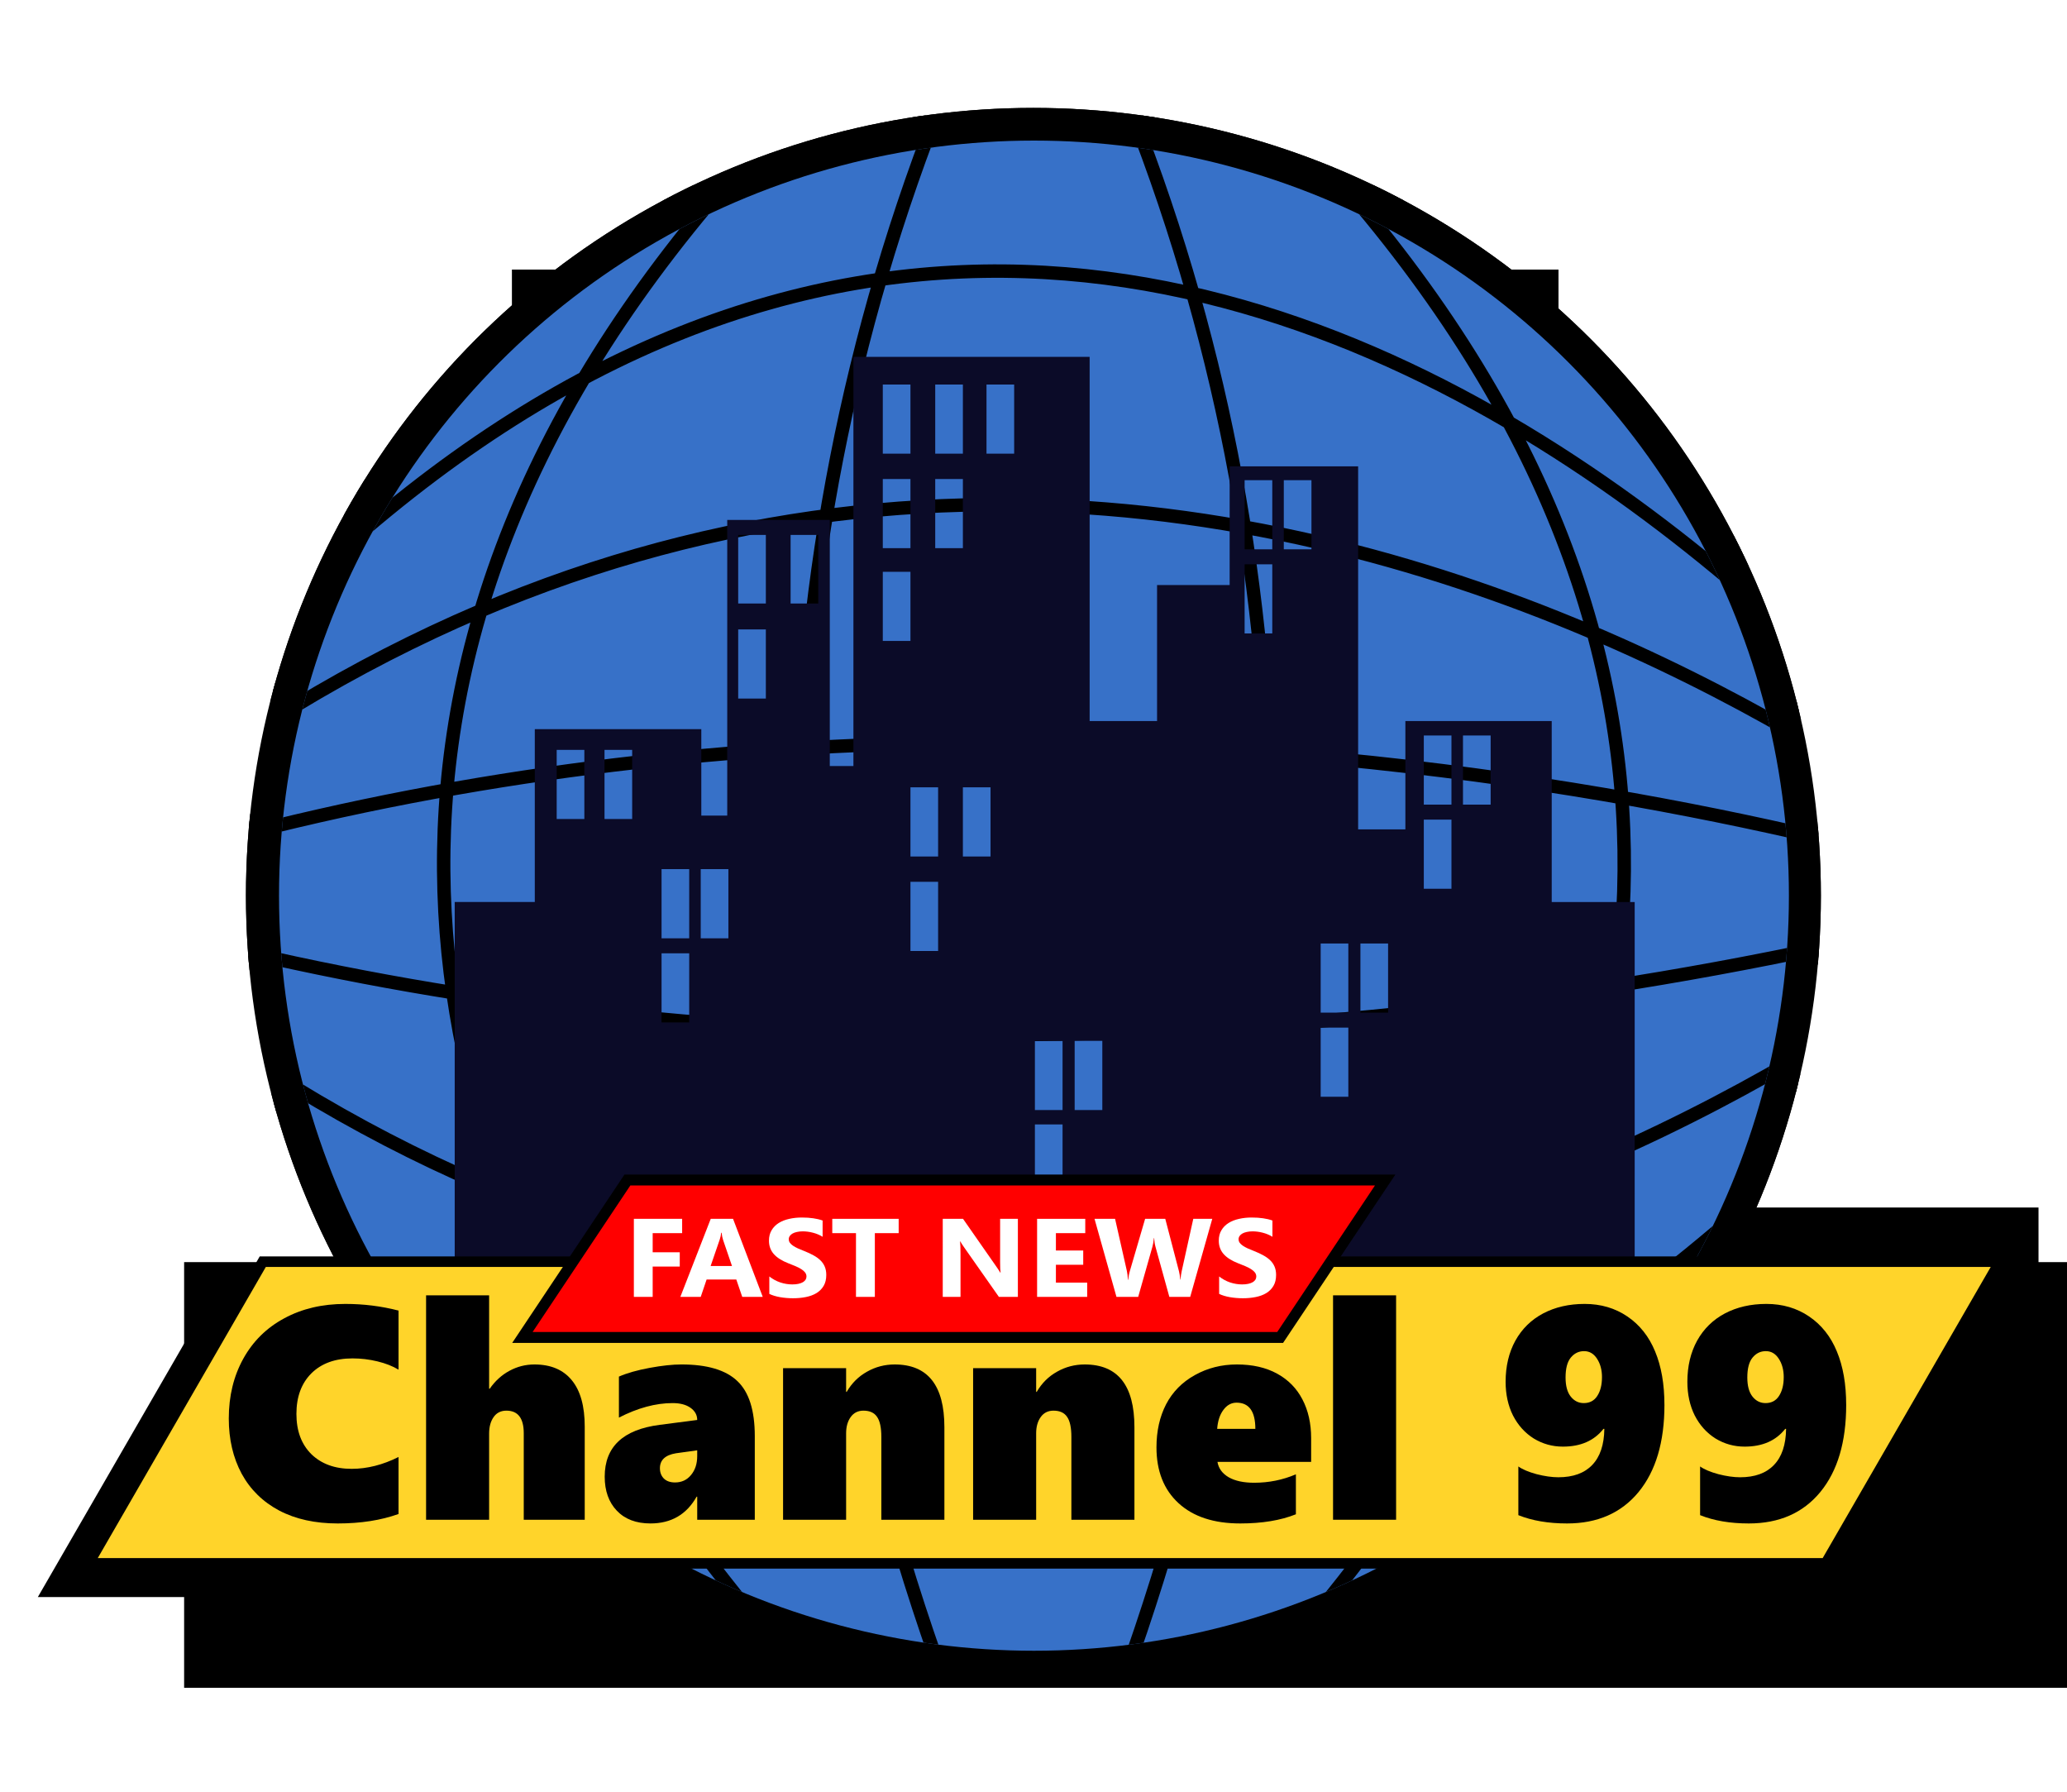 <?xml version="1.0" encoding="UTF-8" standalone="no"?>
<!-- Created with Inkscape (http://www.inkscape.org/) -->

<svg
   xmlns:dc="http://purl.org/dc/elements/1.1/"
   xmlns:cc="http://creativecommons.org/ns#"
   xmlns:rdf="http://www.w3.org/1999/02/22-rdf-syntax-ns#"
   xmlns:svg="http://www.w3.org/2000/svg"
   xmlns="http://www.w3.org/2000/svg"
   xmlns:sodipodi="http://sodipodi.sourceforge.net/DTD/sodipodi-0.dtd"
   xmlns:inkscape="http://www.inkscape.org/namespaces/inkscape"
   width="600"
   height="520"
   viewBox="0 0 158.75 137.583"
   version="1.1"
   id="svg8"
   inkscape:version="0.92.3 (2405546, 2018-03-11)"
   sodipodi:docname="logo_channel99.svg">
  <sodipodi:namedview
     inkscape:snap-intersection-paths="true"
     inkscape:object-nodes="false"
     inkscape:snap-nodes="true"
     id="base"
     pagecolor="#ffffff"
     bordercolor="#666666"
     borderopacity="1.0"
     inkscape:pageopacity="0.0"
     inkscape:pageshadow="2"
     inkscape:zoom="0.60956393"
     inkscape:cx="-6.155328"
     inkscape:cy="281.08386"
     inkscape:document-units="px"
     inkscape:current-layer="layer11"
     showgrid="false"
     inkscape:snap-global="false"
     units="px"
     inkscape:pagecheckerboard="false"
     inkscape:lockguides="false"
     showguides="true"
     inkscape:guide-bbox="true"
     inkscape:window-width="1366"
     inkscape:window-height="715"
     inkscape:window-x="-8"
     inkscape:window-y="-8"
     inkscape:window-maximized="1"
     inkscape:snap-object-midpoints="true"
     inkscape:snap-others="false">
    <sodipodi:guide
       inkscape:color="rgb(0,0,255)"
       inkscape:label=""
       inkscape:locked="false"
       id="guide890"
       orientation="0,1"
       position="79.375,68.792" />
    <sodipodi:guide
       inkscape:color="rgb(0,0,255)"
       inkscape:label=""
       inkscape:locked="false"
       id="guide892"
       orientation="1,0"
       position="79.375,68.792" />
  </sodipodi:namedview>
  <defs
     id="defs2">
    <filter
       id="filter3657"
       inkscape:label="Outline"
       x="-0.2"
       y="-0.2"
       width="1.4"
       height="1.4"
       style="color-interpolation-filters:sRGB;">
      <feGaussianBlur
         id="feGaussianBlur3633"
         result="blur1"
         stdDeviation="1.47"
         in="SourceAlpha" />
      <feComposite
         id="feComposite3635"
         result="composite1"
         operator="out"
         in2="SourceGraphic"
         in="blur1" />
      <feColorMatrix
         id="feColorMatrix3637"
         result="colormatrix1"
         values="1 0 0 0 0 0 1 0 0 0 0 0 1 0 0 0 0 0 20.08 -0 " />
      <feGaussianBlur
         id="feGaussianBlur3639"
         result="blur2"
         stdDeviation="0.01" />
      <feComposite
         id="feComposite3641"
         result="composite2"
         operator="over"
         in2="blur2"
         in="blur2" />
      <feColorMatrix
         id="feColorMatrix3643"
         result="colormatrix2"
         values="1 0 0 0 0 0 1 0 0 0 0 0 1 0 0 0 0 0 44.83 -0 " />
      <feGaussianBlur
         id="feGaussianBlur3645"
         result="blur3"
         stdDeviation="0.53" />
      <feColorMatrix
         id="feColorMatrix3647"
         result="colormatrix3"
         values="1 0 0 0 0 0 1 0 0 0 0 0 1 0 0 0 0 0 5 -1 " />
      <feFlood
         id="feFlood3649"
         result="flood"
         flood-color="rgb(75,75,75)"
         flood-opacity="1" />
      <feComposite
         id="feComposite3651"
         result="composite3"
         operator="in"
         k2="1"
         in2="colormatrix3"
         in="flood" />
      <feComposite
         id="feComposite3653"
         result="composite4"
         operator="out"
         in2="colormatrix3"
         in="SourceGraphic" />
      <feComposite
         id="feComposite3655"
         result="composite5"
         operator="arithmetic"
         k3="1"
         k2="1"
         in2="composite3"
         in="composite4" />
    </filter>
    <clipPath
       clipPathUnits="userSpaceOnUse"
       id="clipPath18342">
      <circle
         r="59.468"
         cy="68.792"
         cx="79.375"
         id="circle18344"
         style="opacity:1;fill:#3771c8;fill-opacity:1;stroke:none;stroke-width:0.442;stroke-miterlimit:4;stroke-dasharray:none;stroke-opacity:1;paint-order:normal" />
    </clipPath>
    <clipPath
       clipPathUnits="userSpaceOnUse"
       id="clipPath18342-1">
      <circle
         r="59.468"
         cy="68.792"
         cx="79.375"
         id="circle18344-7"
         style="opacity:1;fill:#3771c8;fill-opacity:1;stroke:none;stroke-width:0.442;stroke-miterlimit:4;stroke-dasharray:none;stroke-opacity:1;paint-order:normal" />
    </clipPath>
    <clipPath
       clipPathUnits="userSpaceOnUse"
       id="clipPath18342-1-7">
      <circle
         r="59.468"
         cy="68.792"
         cx="79.375"
         id="circle18344-7-4"
         style="opacity:1;fill:#3771c8;fill-opacity:1;stroke:none;stroke-width:0.442;stroke-miterlimit:4;stroke-dasharray:none;stroke-opacity:1;paint-order:normal" />
    </clipPath>
    <filter
       inkscape:collect="always"
       style="color-interpolation-filters:sRGB"
       id="filter18710"
       x="-0.048"
       width="1.096"
       y="-0.048"
       height="1.096">
      <feGaussianBlur
         inkscape:collect="always"
         stdDeviation="3.135"
         id="feGaussianBlur18712" />
    </filter>
  </defs>
  <g
     inkscape:groupmode="layer"
     id="layer12"
     inkscape:label="SHADOW">
    <g
       id="g18588"
       style="fill:#000000;fill-opacity:1;filter:url(#filter18710)"
       transform="matrix(1.017,0,0,1.017,-1.356,-1.196)">
      <g
         id="g18352-7-8"
         style="display:inline;fill:#000000;fill-opacity:1">
        <circle
           style="display:inline;opacity:1;fill:#000000;fill-opacity:1;stroke:none;stroke-width:0.442;stroke-miterlimit:4;stroke-dasharray:none;stroke-opacity:1;paint-order:normal"
           id="circle18338-9-5"
           cx="79.375"
           cy="68.792"
           r="59.468" />
        <path
           id="path9343-5-4"
           style="fill:#000000;fill-opacity:1;stroke:#000000;stroke-width:1.058;stroke-linecap:butt;stroke-linejoin:miter;stroke-miterlimit:4;stroke-dasharray:none;stroke-opacity:1"
           d="m 0.992,68.795 c 78.383,157.321 156.766,-4e-6 156.766,-4e-6 0,0 -78.383,-152.932 -156.766,4e-6 z m 0,0 c 78.383,-110.682 156.766,-4e-6 156.766,-4e-6 0,0 -78.383,113.671 -156.766,4e-6 z m 0,0 c 78.383,-69.297 156.766,-4e-6 156.766,-4e-6 0,0 -78.383,70.096 -156.766,4e-6 z m 0,0 c 78.383,-27.147 156.766,-4e-6 156.766,-4e-6 0,0 -78.383,24.627 -156.766,4e-6 z M 79.375,-9.588 c -146.471,79.301 0,156.024 0,156.024 0,0 146.471,-76.723 0,-156.024 z m 0,0 c 104.622,79.301 0,156.766 0,156.766 0,0 -104.622,-77.465 0,-156.766 z m 0,0 c -41.849,79.301 0,156.766 0,156.766 0,0 41.849,-78.383 0,-156.766 z"
           inkscape:connector-curvature="0"
           clip-path="url(#clipPath18342-1-7)" />
      </g>
      <flowRoot
         transform="matrix(0.405,0,0,0.405,7.288,-8.649)"
         style="font-style:normal;font-variant:normal;font-weight:normal;font-stretch:normal;font-size:40px;line-height:1.25;font-family:Webdings;-inkscape-font-specification:Webdings;letter-spacing:0px;word-spacing:0px;fill:#000000;fill-opacity:1;stroke:none"
         id="flowRoot18468-8"
         xml:space="preserve"><flowRegion
           style="font-style:normal;font-variant:normal;font-weight:normal;font-stretch:normal;font-family:Webdings;-inkscape-font-specification:Webdings;fill:#000000;fill-opacity:1"
           id="flowRegion18470-2"><rect
             style="font-style:normal;font-variant:normal;font-weight:normal;font-stretch:normal;font-family:Webdings;-inkscape-font-specification:Webdings;fill:#000000;fill-opacity:1"
             y="74.517"
             x="80.752"
             height="218.031"
             width="195.151"
             id="rect18472-1" /></flowRegion><flowPara
           style="font-style:normal;font-variant:normal;font-weight:normal;font-stretch:normal;font-size:192px;font-family:Webdings;-inkscape-font-specification:Webdings;fill:#000000;fill-opacity:1"
           id="flowPara18474-7">C</flowPara></flowRoot>      <g
         id="g18481-3"
         style="fill:#000000;fill-opacity:1">
        <rect
           style="opacity:1;fill:#000000;fill-opacity:1;stroke:#000000;stroke-width:0.96;stroke-miterlimit:4;stroke-dasharray:none;stroke-opacity:1;paint-order:normal"
           id="rect18412-2"
           width="136.802"
           height="27.427"
           x="74.972"
           y="112.697"
           transform="matrix(1,0,-0.5,0.866,0,0)" />
        <flowRoot
           xml:space="preserve"
           id="flowRoot18403-6"
           style="font-style:normal;font-weight:normal;font-size:40px;line-height:1.25;font-family:sans-serif;letter-spacing:0px;word-spacing:0px;fill:#000000;fill-opacity:1;stroke:none"
           transform="matrix(0.597,0,0,0.597,7.203,-63.717)"><flowRegion
             id="flowRegion18405-9"
             style="fill:#000000;fill-opacity:1"><rect
               id="rect18407-5"
               width="267.828"
               height="53.835"
               x="13.459"
               y="268.323"
               style="fill:#000000;fill-opacity:1" /></flowRegion><flowPara
             id="flowPara18409-9"
             style="font-style:normal;font-variant:normal;font-weight:900;font-stretch:normal;font-family:'Segoe UI';-inkscape-font-specification:'Segoe UI Heavy';fill:#000000;fill-opacity:1">Channel 99</flowPara></flowRoot>      </g>
      <rect
         transform="matrix(1,0,-0.555,0.832,0,0)"
         y="109.572"
         x="108.152"
         height="14.899"
         width="59.675"
         id="rect18434-2"
         style="opacity:1;fill:#000000;fill-opacity:1;stroke:#000000;stroke-width:1.034;stroke-miterlimit:4;stroke-dasharray:none;stroke-opacity:1;paint-order:normal" />
      <flowRoot
         transform="matrix(0.235,0,0,0.219,28.45,35.944)"
         style="font-style:normal;font-weight:normal;font-size:40px;line-height:1.25;font-family:sans-serif;letter-spacing:0px;word-spacing:0px;fill:#000000;fill-opacity:1;stroke:none"
         id="flowRoot18415-9"
         xml:space="preserve"><flowRegion
           style="fill:#000000;fill-opacity:1"
           id="flowRegion18417-9"><rect
             style="fill:#000000;fill-opacity:1"
             y="257.556"
             x="79.406"
             height="109.015"
             width="460.287"
             id="rect18419-6" /></flowRegion><flowPara
           style="font-style:normal;font-variant:normal;font-weight:bold;font-stretch:normal;font-family:'Segoe UI';-inkscape-font-specification:'Segoe UI Bold';fill:#000000;fill-opacity:1"
           id="flowPara18421-7">FAST NEWS</flowPara></flowRoot>    </g>
  </g>
  <g
     inkscape:groupmode="layer"
     id="layer6"
     inkscape:label="WORLD"
     style="display:inline">
    <g
       style="display:inline"
       id="g18352-7"
       transform="matrix(0.975,0,0,0.975,2.02,1.704)">
      <circle
         r="59.468"
         cy="68.792"
         cx="79.375"
         id="circle18338-9"
         style="display:inline;opacity:1;fill:#3771c8;fill-opacity:1;stroke:none;stroke-width:0.442;stroke-miterlimit:4;stroke-dasharray:none;stroke-opacity:1;paint-order:normal" />
      <path
         clip-path="url(#clipPath18342-1)"
         inkscape:connector-curvature="0"
         d="m 0.992,68.795 c 78.383,157.321 156.766,-4e-6 156.766,-4e-6 0,0 -78.383,-152.932 -156.766,4e-6 z m 0,0 c 78.383,-110.682 156.766,-4e-6 156.766,-4e-6 0,0 -78.383,113.671 -156.766,4e-6 z m 0,0 c 78.383,-69.297 156.766,-4e-6 156.766,-4e-6 0,0 -78.383,70.096 -156.766,4e-6 z m 0,0 c 78.383,-27.147 156.766,-4e-6 156.766,-4e-6 0,0 -78.383,24.627 -156.766,4e-6 z M 79.375,-9.588 c -146.471,79.301 0,156.024 0,156.024 0,0 146.471,-76.723 0,-156.024 z m 0,0 c 104.622,79.301 0,156.766 0,156.766 0,0 -104.622,-77.465 0,-156.766 z m 0,0 c -41.849,79.301 0,156.766 0,156.766 0,0 41.849,-78.383 0,-156.766 z"
         style="fill:none;stroke:#000000;stroke-width:1.058;stroke-linecap:butt;stroke-linejoin:miter;stroke-miterlimit:4;stroke-dasharray:none;stroke-opacity:1"
         id="path9343-5" />
    </g>
  </g>
  <g
     inkscape:groupmode="layer"
     id="layer11"
     inkscape:label="tower"
     style="display:inline">
    <g
       aria-label="C"
       transform="matrix(0.472,0,0,0.472,-3.192,-25.735)"
       style="font-style:normal;font-variant:normal;font-weight:normal;font-stretch:normal;font-size:40px;line-height:1.25;font-family:Webdings;-inkscape-font-specification:Webdings;letter-spacing:0px;word-spacing:0px;fill:#0b0b28;fill-opacity:1;stroke:none"
       id="flowRoot18468">
      <path
         d="M 272.752,290.518 H 80.752 v -89.25 h 13.031 v -28.125 h 27.094 v 14.062 h 4.219 v -48.094 h 16.688 v 40.031 h 3.844 v -66.562 h 38.438 v 59.25 h 10.969 v -22.125 h 11.812 v -19.312 h 20.906 v 59.062 h 7.688 v -17.625 h 23.812 v 29.438 h 13.5 z m -52.594,-146.625 v -11.25 h -4.5 v 11.25 z m -6.375,0 v -11.25 h -4.5 v 11.25 z m 35.531,41.531 v -11.25 h -4.5 v 11.25 z m -6.375,0 v -11.25 h -4.5 v 11.25 z M 213.783,157.58 v -11.25 h -4.5 v 11.25 z m 29.156,41.531 v -11.25 h -4.5 v 11.25 z M 171.783,128.33 v -11.25 h -4.5 v 11.25 z m -8.344,0 v -11.25 h -4.5 v 11.25 z m -8.531,0 v -11.25 h -4.5 v 11.25 z m 8.531,15.375 v -11.25 h -4.5 v 11.25 z m 69.188,75.562 v -11.25 h -4.5 v 11.25 z m -77.719,-75.562 v -11.25 h -4.5 v 11.25 z m 71.25,75.562 v -11.25 h -4.5 v 11.25 z m -71.25,-60.469 v -11.25 h -4.5 v 11.25 z m 71.25,74.156 v -11.25 h -4.5 v 11.25 z m -86.25,-80.25 v -11.156 h -4.5 v 11.156 z m -8.531,0 v -11.156 h -4.5 v 11.156 z m 36.562,41.156 v -11.25 h -4.5 v 11.25 z m -8.531,0 v -11.25 h -4.5 v 11.25 z m -28.031,-25.688 v -11.25 h -4.5 v 11.25 z m 54.75,66.938 v -11.25 h -4.5 v 11.25 z m -26.719,-25.875 v -11.25 h -4.5 v 11.25 z m 20.25,25.875 v -11.25 h -4.5 v 11.25 z m 0,13.594 v -11.25 h -4.5 v 11.25 z m -70.031,-60.938 v -11.25 h -4.5 v 11.25 z m 15.656,19.406 v -11.25 h -4.5 v 11.25 z m -23.438,-19.406 v -11.25 h -4.5 v 11.25 z m 17.062,19.406 v -11.25 h -4.5 v 11.25 z m 0,13.688 v -11.25 h -4.5 v 11.25 z"
         style="font-style:normal;font-variant:normal;font-weight:normal;font-stretch:normal;font-size:192px;font-family:Webdings;-inkscape-font-specification:Webdings;fill:#0b0b28"
         id="path889"
         inkscape:connector-curvature="0" />
    </g>
  </g>
  <g
     inkscape:groupmode="layer"
     id="layer7"
     inkscape:label="CHANNEL99"
     style="display:inline">
    <rect
       style="opacity:1;fill:#ffd42a;fill-opacity:1;stroke:#000000;stroke-width:0.936;stroke-miterlimit:4;stroke-dasharray:none;stroke-opacity:1;paint-order:normal"
       id="rect18412"
       width="133.413"
       height="26.748"
       x="76.118"
       y="111.873"
       transform="matrix(1,0,-0.5,0.866,0,0)" />
    <g
       aria-label="Channel 99"
       transform="matrix(0.582,0,0,0.582,9.044,-60.434)"
       style="font-style:normal;font-weight:normal;font-size:40px;line-height:1.25;font-family:sans-serif;letter-spacing:0px;word-spacing:0px;fill:#000000;fill-opacity:1;stroke:none"
       id="flowRoot18403">
      <path
         d="m 37.053,303.591 q -3.477,1.25 -8.027,1.25 -4.473,0 -7.715,-1.699 -3.242,-1.719 -4.961,-4.863 -1.699,-3.164 -1.699,-7.285 0,-4.434 1.914,-7.891 1.914,-3.457 5.41,-5.332 3.496,-1.895 8.047,-1.895 3.633,0 7.031,0.879 v 7.793 q -1.172,-0.703 -2.793,-1.094 -1.621,-0.391 -3.281,-0.391 -3.438,0 -5.43,1.973 -1.973,1.973 -1.973,5.352 0,3.359 1.973,5.312 1.992,1.934 5.312,1.934 3.066,0 6.191,-1.562 z"
         style="font-style:normal;font-variant:normal;font-weight:900;font-stretch:normal;font-family:'Segoe UI';-inkscape-font-specification:'Segoe UI Heavy'"
         id="path5469"
         inkscape:connector-curvature="0" />
      <path
         d="m 53.576,304.352 v -11.406 q 0,-2.988 -2.285,-2.988 -1.113,0 -1.699,0.859 -0.586,0.84 -0.586,2.168 v 11.367 h -8.32 v -29.609 h 8.32 v 12.324 h 0.078 q 1.074,-1.543 2.598,-2.363 1.543,-0.84 3.301,-0.84 3.242,0 4.941,2.09 1.699,2.07 1.699,6.113 v 12.285 z"
         style="font-style:normal;font-variant:normal;font-weight:900;font-stretch:normal;font-family:'Segoe UI';-inkscape-font-specification:'Segoe UI Heavy'"
         id="path5471"
         inkscape:connector-curvature="0" />
      <path
         d="m 76.467,304.352 v -3.047 h -0.078 q -1.992,3.535 -6.094,3.535 -2.832,0 -4.434,-1.68 -1.602,-1.68 -1.602,-4.492 0,-5.898 7.246,-6.836 l 4.961,-0.645 q 0,-0.977 -0.879,-1.602 -0.879,-0.625 -2.363,-0.625 -3.359,0 -7.09,1.914 v -5.41 q 1.621,-0.703 4.062,-1.152 2.441,-0.449 4.18,-0.449 5.098,0 7.383,2.188 2.305,2.168 2.305,7.266 v 11.035 z m -4.922,-6.797 q 0,0.82 0.508,1.348 0.527,0.527 1.484,0.527 1.309,0 2.109,-0.977 0.82,-0.977 0.82,-2.5 v -0.762 l -2.812,0.391 q -2.109,0.352 -2.109,1.973 z"
         style="font-style:normal;font-variant:normal;font-weight:900;font-stretch:normal;font-family:'Segoe UI';-inkscape-font-specification:'Segoe UI Heavy'"
         id="path5473"
         inkscape:connector-curvature="0" />
      <path
         d="m 100.764,304.352 v -10.918 q 0,-1.855 -0.566,-2.656 -0.547,-0.82 -1.797,-0.82 -1.074,0 -1.68,0.84 -0.605,0.84 -0.605,2.148 v 11.406 h -8.32 v -20 h 8.32 v 3.125 h 0.078 q 0.996,-1.719 2.676,-2.656 1.68,-0.957 3.652,-0.957 6.562,0 6.562,8.281 v 12.207 z"
         style="font-style:normal;font-variant:normal;font-weight:900;font-stretch:normal;font-family:'Segoe UI';-inkscape-font-specification:'Segoe UI Heavy'"
         id="path5475"
         inkscape:connector-curvature="0" />
      <path
         d="m 125.842,304.352 v -10.918 q 0,-1.855 -0.566,-2.656 -0.547,-0.82 -1.797,-0.82 -1.074,0 -1.68,0.84 -0.605,0.84 -0.605,2.148 v 11.406 h -8.32 v -20 h 8.32 v 3.125 h 0.078 q 0.996,-1.719 2.676,-2.656 1.68,-0.957 3.652,-0.957 6.562,0 6.562,8.281 v 12.207 z"
         style="font-style:normal;font-variant:normal;font-weight:900;font-stretch:normal;font-family:'Segoe UI';-inkscape-font-specification:'Segoe UI Heavy'"
         id="path5477"
         inkscape:connector-curvature="0" />
      <path
         d="m 145.119,296.716 q 0.215,1.289 1.484,2.031 1.27,0.723 3.359,0.723 2.91,0 5.508,-1.113 v 5.273 q -3.027,1.211 -7.344,1.211 -5.234,0 -8.145,-2.676 -2.91,-2.676 -2.91,-7.363 0,-3.223 1.27,-5.684 1.289,-2.461 3.789,-3.848 2.52,-1.406 5.547,-1.406 3.105,0 5.312,1.211 2.207,1.211 3.34,3.398 1.152,2.188 1.152,5.117 v 3.125 z m 5,-4.355 q 0,-3.457 -2.48,-3.457 -1.035,0 -1.738,0.957 -0.703,0.938 -0.82,2.5 z"
         style="font-style:normal;font-variant:normal;font-weight:900;font-stretch:normal;font-family:'Segoe UI';-inkscape-font-specification:'Segoe UI Heavy'"
         id="path5479"
         inkscape:connector-curvature="0" />
      <path
         d="m 160.373,304.352 v -29.609 h 8.32 v 29.609 z"
         style="font-style:normal;font-variant:normal;font-weight:900;font-stretch:normal;font-family:'Segoe UI';-inkscape-font-specification:'Segoe UI Heavy'"
         id="path5481"
         inkscape:connector-curvature="0" />
      <path
         d="m 204.104,289.196 q 0,7.344 -3.418,11.504 -3.418,4.141 -9.434,4.141 -3.691,0 -6.426,-1.094 v -6.426 q 0.82,0.586 2.402,1.016 1.602,0.41 2.871,0.41 2.93,0 4.473,-1.621 1.562,-1.621 1.602,-4.766 h -0.117 q -1.836,2.344 -5.352,2.344 -2.09,0 -3.848,-1.074 -1.738,-1.094 -2.734,-3.027 -0.977,-1.953 -0.977,-4.453 0,-3.086 1.289,-5.43 1.309,-2.344 3.672,-3.594 2.383,-1.25 5.469,-1.25 3.203,0 5.645,1.66 2.441,1.66 3.652,4.609 1.23,2.949 1.23,7.051 z m -8.242,-3.652 q 0,-1.426 -0.645,-2.422 -0.645,-1.016 -1.719,-1.016 -1.055,0 -1.758,0.859 -0.684,0.84 -0.684,2.617 0,1.66 0.684,2.52 0.684,0.859 1.719,0.859 1.172,0 1.777,-0.938 0.625,-0.957 0.625,-2.48 z"
         style="font-style:normal;font-variant:normal;font-weight:900;font-stretch:normal;font-family:'Segoe UI';-inkscape-font-specification:'Segoe UI Heavy'"
         id="path5483"
         inkscape:connector-curvature="0" />
      <path
         d="m 228.088,289.196 q 0,7.344 -3.418,11.504 -3.418,4.141 -9.434,4.141 -3.691,0 -6.426,-1.094 v -6.426 q 0.82,0.586 2.402,1.016 1.602,0.41 2.871,0.41 2.93,0 4.473,-1.621 1.562,-1.621 1.602,-4.766 h -0.117 q -1.836,2.344 -5.352,2.344 -2.09,0 -3.848,-1.074 -1.738,-1.094 -2.734,-3.027 -0.977,-1.953 -0.977,-4.453 0,-3.086 1.289,-5.43 1.309,-2.344 3.672,-3.594 2.383,-1.25 5.469,-1.25 3.203,0 5.645,1.66 2.441,1.66 3.652,4.609 1.23,2.949 1.23,7.051 z m -8.242,-3.652 q 0,-1.426 -0.645,-2.422 -0.645,-1.016 -1.719,-1.016 -1.055,0 -1.758,0.859 -0.684,0.84 -0.684,2.617 0,1.66 0.684,2.52 0.684,0.859 1.719,0.859 1.172,0 1.777,-0.938 0.625,-0.957 0.625,-2.48 z"
         style="font-style:normal;font-variant:normal;font-weight:900;font-stretch:normal;font-family:'Segoe UI';-inkscape-font-specification:'Segoe UI Heavy'"
         id="path5485"
         inkscape:connector-curvature="0" />
    </g>
  </g>
  <g
     inkscape:groupmode="layer"
     id="layer9"
     inkscape:label="FAST NEWS"
     style="display:inline">
    <rect
       style="opacity:1;fill:#ff0000;fill-opacity:1;stroke:#000000;stroke-width:1.008;stroke-miterlimit:4;stroke-dasharray:none;stroke-opacity:1;paint-order:normal"
       id="rect18434"
       width="58.197"
       height="14.53"
       x="108.63"
       y="108.906"
       transform="matrix(1,0,-0.555,0.832,0,0)" />
    <g
       aria-label="FAST NEWS"
       transform="matrix(0.229,0,0,0.214,29.765,36.758)"
       style="font-style:normal;font-weight:normal;font-size:40px;line-height:1.25;font-family:sans-serif;letter-spacing:0px;word-spacing:0px;fill:#ffffff;fill-opacity:1;stroke:none"
       id="flowRoot18415">
      <path
         d="m 98.801,270.714 h -9.883 v 6.875 H 98 v 5.117 h -9.082 v 10.879 h -6.309 v -28.008 h 16.191 z"
         style="font-style:normal;font-variant:normal;font-weight:bold;font-stretch:normal;font-family:'Segoe UI';-inkscape-font-specification:'Segoe UI Bold';fill:#ffffff"
         id="path5447"
         inkscape:connector-curvature="0" />
      <path
         d="m 125.832,293.585 h -6.875 l -1.992,-6.23 h -9.961 l -1.973,6.23 h -6.836 l 10.195,-28.008 h 7.48 z m -10.312,-11.074 -3.008,-9.414 q -0.332,-1.055 -0.469,-2.52 h -0.156 q -0.098,1.23 -0.488,2.441 l -3.047,9.492 z"
         style="font-style:normal;font-variant:normal;font-weight:bold;font-stretch:normal;font-family:'Segoe UI';-inkscape-font-specification:'Segoe UI Bold';fill:#ffffff"
         id="path5449"
         inkscape:connector-curvature="0" />
      <path
         d="m 128.039,292.511 v -6.25 q 1.699,1.426 3.691,2.148 1.992,0.703 4.023,0.703 1.191,0 2.07,-0.215 0.898,-0.215 1.484,-0.586 0.605,-0.391 0.898,-0.898 0.293,-0.527 0.293,-1.133 0,-0.82 -0.469,-1.465 -0.469,-0.645 -1.289,-1.191 -0.801,-0.547 -1.914,-1.055 -1.113,-0.508 -2.402,-1.035 -3.281,-1.367 -4.902,-3.34 -1.602,-1.973 -1.602,-4.766 0,-2.188 0.879,-3.75 0.879,-1.582 2.383,-2.598 1.523,-1.016 3.516,-1.484 1.992,-0.488 4.219,-0.488 2.188,0 3.867,0.273 1.699,0.254 3.125,0.801 v 5.84 q -0.703,-0.488 -1.543,-0.859 -0.82,-0.371 -1.699,-0.605 -0.879,-0.254 -1.758,-0.371 -0.859,-0.117 -1.641,-0.117 -1.074,0 -1.953,0.215 -0.879,0.195 -1.484,0.566 -0.605,0.371 -0.938,0.898 -0.332,0.508 -0.332,1.152 0,0.703 0.371,1.27 0.371,0.547 1.055,1.055 0.684,0.488 1.66,0.977 0.977,0.469 2.207,0.977 1.68,0.703 3.008,1.504 1.348,0.781 2.305,1.777 0.957,0.996 1.465,2.285 0.508,1.27 0.508,2.969 0,2.344 -0.898,3.945 -0.879,1.582 -2.402,2.578 -1.523,0.977 -3.555,1.406 -2.012,0.43 -4.258,0.43 -2.305,0 -4.395,-0.391 -2.07,-0.391 -3.594,-1.172 z"
         style="font-style:normal;font-variant:normal;font-weight:bold;font-stretch:normal;font-family:'Segoe UI';-inkscape-font-specification:'Segoe UI Bold';fill:#ffffff"
         id="path5451"
         inkscape:connector-curvature="0" />
      <path
         d="m 171.418,270.714 h -7.988 v 22.871 h -6.328 v -22.871 h -7.949 v -5.137 h 22.266 z"
         style="font-style:normal;font-variant:normal;font-weight:bold;font-stretch:normal;font-family:'Segoe UI';-inkscape-font-specification:'Segoe UI Bold';fill:#ffffff"
         id="path5453"
         inkscape:connector-curvature="0" />
      <path
         d="m 211.398,293.585 h -6.367 l -11.543,-17.598 q -1.016,-1.543 -1.406,-2.324 h -0.078 q 0.156,1.484 0.156,4.531 v 15.391 h -5.957 V 265.577 H 193 l 11.113,17.051 q 0.762,1.152 1.406,2.285 h 0.078 q -0.156,-0.977 -0.156,-3.848 v -15.488 h 5.957 z"
         style="font-style:normal;font-variant:normal;font-weight:bold;font-stretch:normal;font-family:'Segoe UI';-inkscape-font-specification:'Segoe UI Bold';fill:#ffffff"
         id="path5455"
         inkscape:connector-curvature="0" />
      <path
         d="m 234.641,293.585 h -16.797 v -28.008 h 16.152 v 5.137 h -9.844 v 6.23 h 9.16 v 5.117 h -9.16 v 6.406 h 10.488 z"
         style="font-style:normal;font-variant:normal;font-weight:bold;font-stretch:normal;font-family:'Segoe UI';-inkscape-font-specification:'Segoe UI Bold';fill:#ffffff"
         id="path5457"
         inkscape:connector-curvature="0" />
      <path
         d="m 276.594,265.577 -7.402,28.008 h -6.992 l -4.648,-17.969 q -0.371,-1.406 -0.449,-3.145 h -0.078 q -0.176,1.914 -0.508,3.145 L 251.75,293.585 h -7.285 l -7.363,-28.008 h 6.895 l 3.945,18.652 q 0.254,1.191 0.371,3.203 h 0.117 q 0.078,-1.504 0.566,-3.281 l 5.078,-18.574 h 6.758 l 4.59,18.809 q 0.254,1.035 0.449,3.008 h 0.078 q 0.078,-1.543 0.41,-3.125 l 3.867,-18.691 z"
         style="font-style:normal;font-variant:normal;font-weight:bold;font-stretch:normal;font-family:'Segoe UI';-inkscape-font-specification:'Segoe UI Bold';fill:#ffffff"
         id="path5459"
         inkscape:connector-curvature="0" />
      <path
         d="m 278.898,292.511 v -6.25 q 1.699,1.426 3.691,2.148 1.992,0.703 4.023,0.703 1.191,0 2.07,-0.215 0.898,-0.215 1.484,-0.586 0.605,-0.391 0.898,-0.898 0.293,-0.527 0.293,-1.133 0,-0.82 -0.469,-1.465 -0.469,-0.645 -1.289,-1.191 -0.801,-0.547 -1.914,-1.055 -1.113,-0.508 -2.402,-1.035 -3.281,-1.367 -4.902,-3.34 -1.602,-1.973 -1.602,-4.766 0,-2.188 0.879,-3.75 0.879,-1.582 2.383,-2.598 1.523,-1.016 3.516,-1.484 1.992,-0.488 4.219,-0.488 2.188,0 3.867,0.273 1.699,0.254 3.125,0.801 v 5.84 q -0.703,-0.488 -1.543,-0.859 -0.82,-0.371 -1.699,-0.605 -0.879,-0.254 -1.758,-0.371 -0.859,-0.117 -1.641,-0.117 -1.074,0 -1.953,0.215 -0.879,0.195 -1.484,0.566 -0.605,0.371 -0.938,0.898 -0.332,0.508 -0.332,1.152 0,0.703 0.371,1.27 0.371,0.547 1.055,1.055 0.684,0.488 1.66,0.977 0.977,0.469 2.207,0.977 1.68,0.703 3.008,1.504 1.348,0.781 2.305,1.777 0.957,0.996 1.465,2.285 0.508,1.27 0.508,2.969 0,2.344 -0.898,3.945 -0.879,1.582 -2.402,2.578 -1.523,0.977 -3.555,1.406 -2.012,0.43 -4.258,0.43 -2.305,0 -4.395,-0.391 -2.07,-0.391 -3.594,-1.172 z"
         style="font-style:normal;font-variant:normal;font-weight:bold;font-stretch:normal;font-family:'Segoe UI';-inkscape-font-specification:'Segoe UI Bold';fill:#ffffff"
         id="path5461"
         inkscape:connector-curvature="0" />
    </g>
  </g>
</svg>
